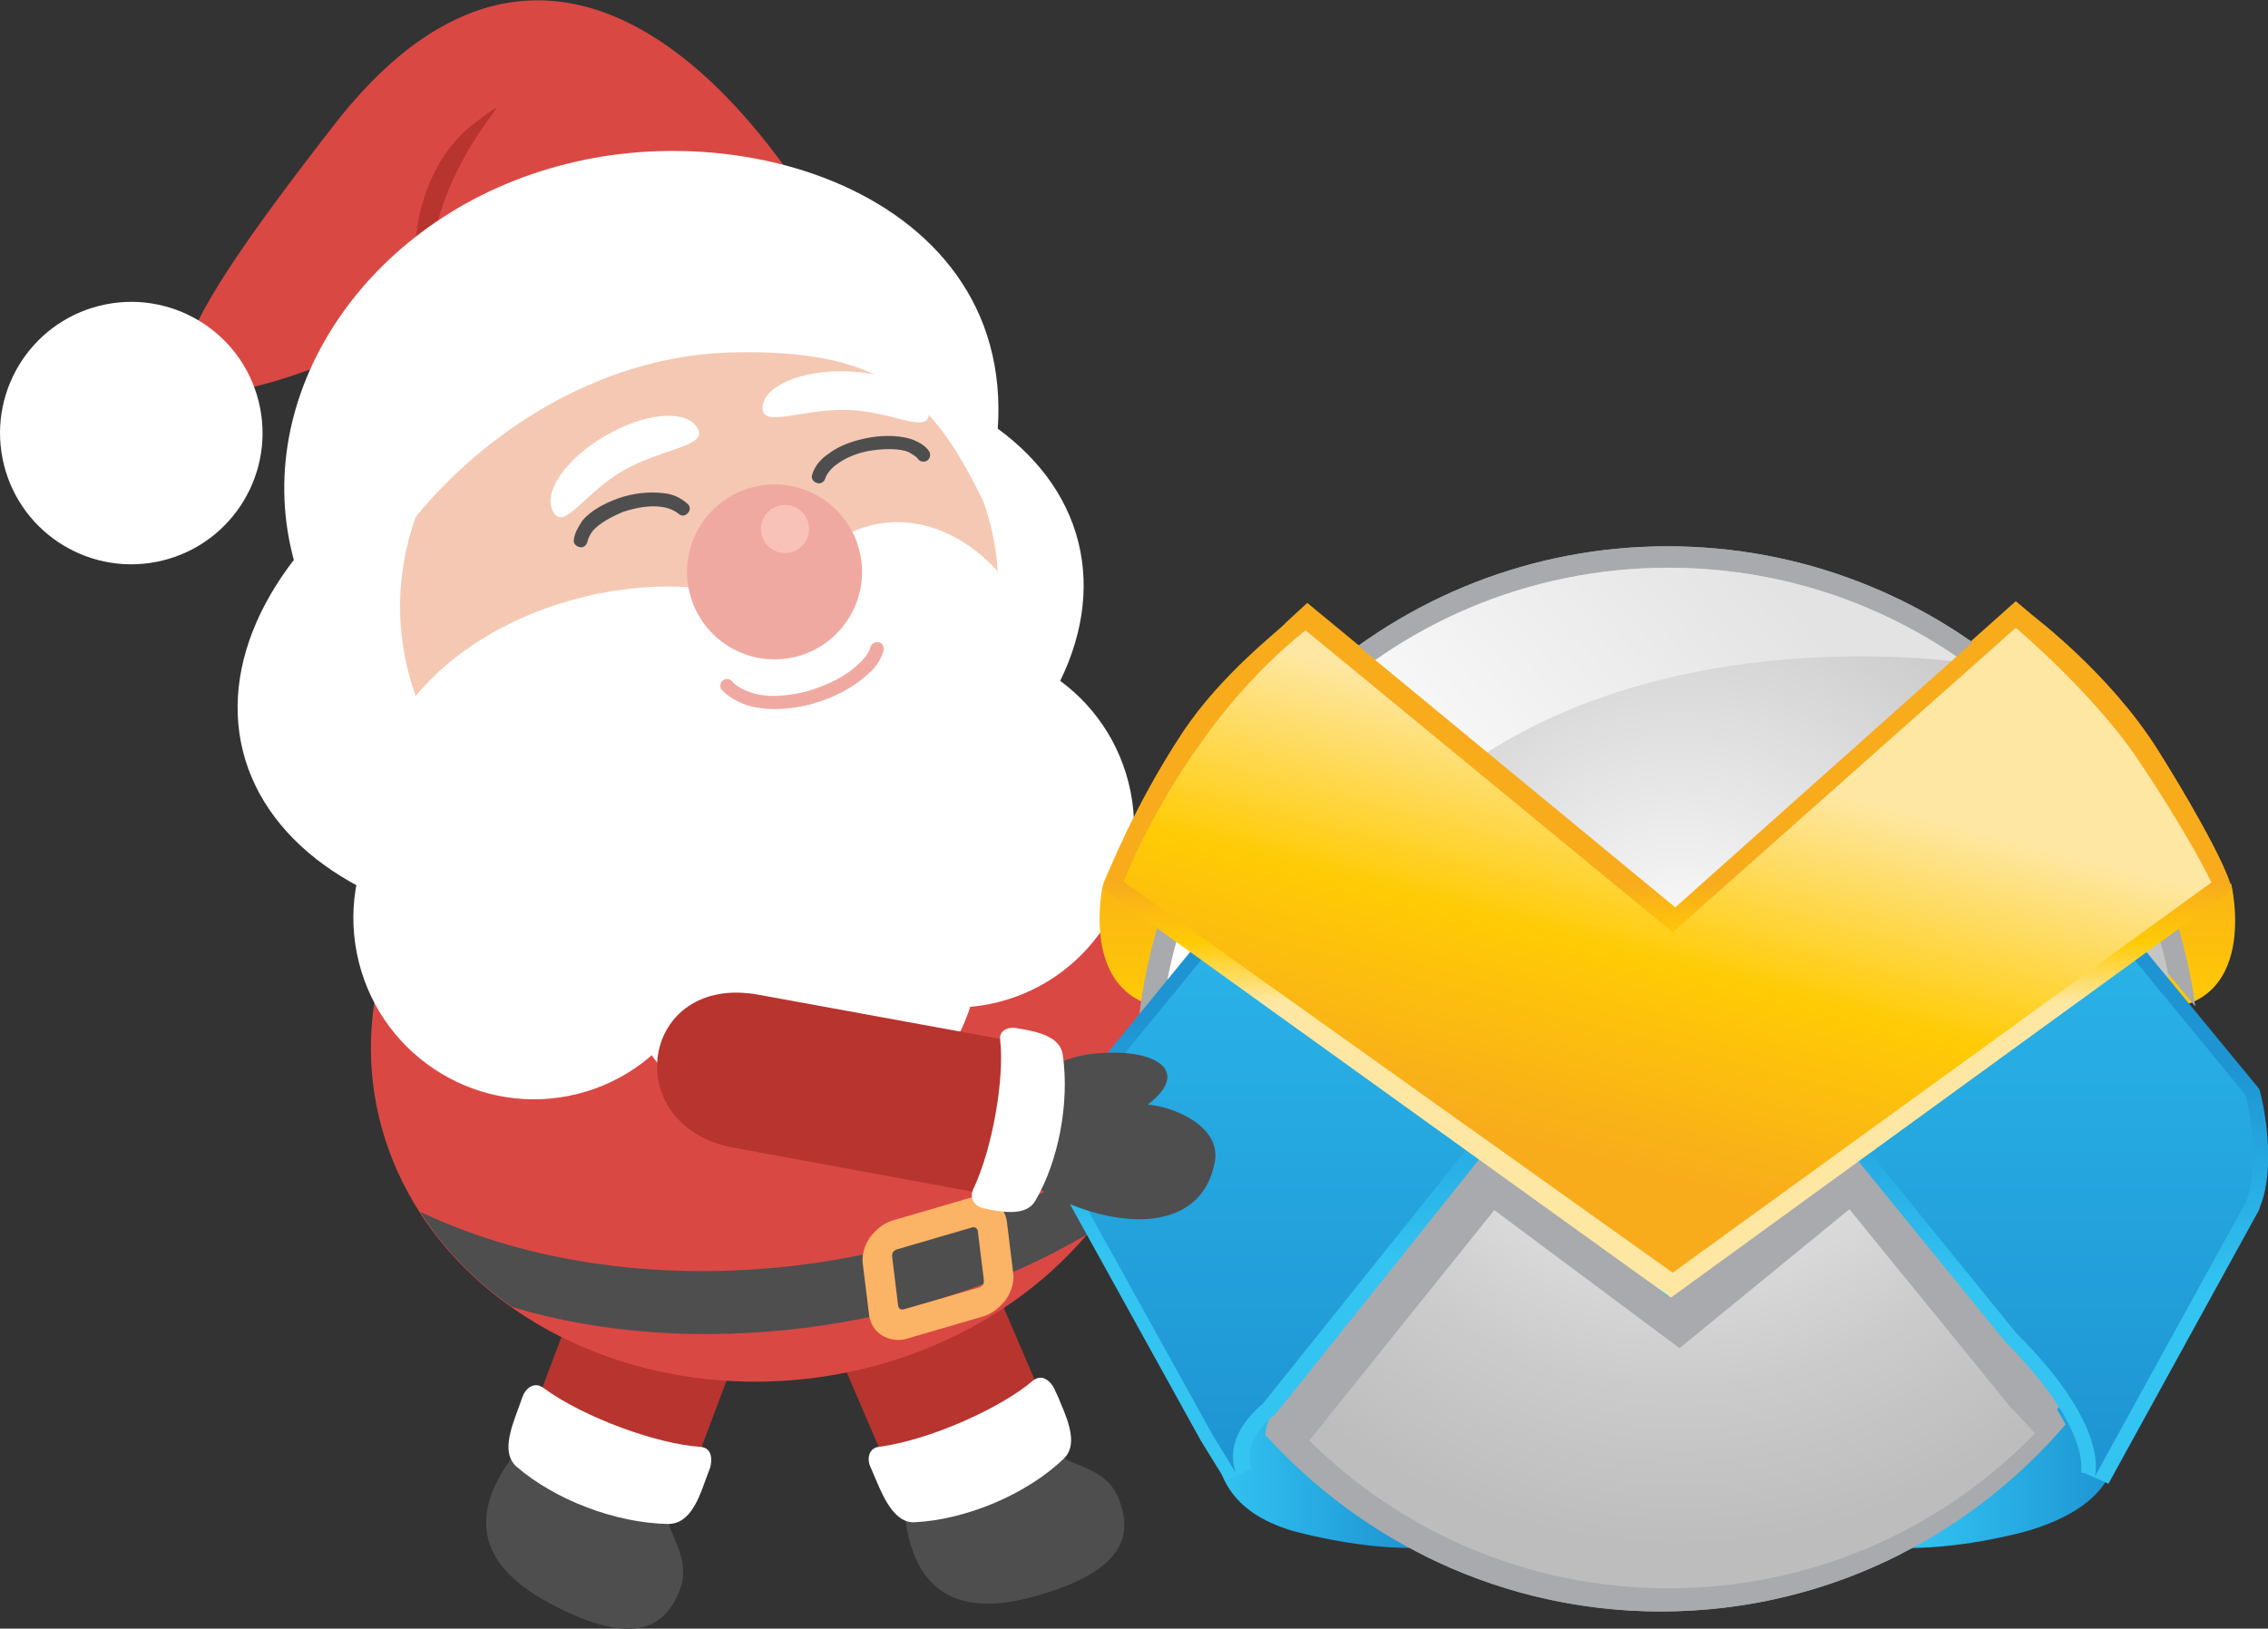 <?xml version="1.0" encoding="utf-8"?>
<!-- Generator: Adobe Illustrator 19.2.1, SVG Export Plug-In . SVG Version: 6.00 Build 0)  -->
<svg version="1.1" id="Layer_1" xmlns="http://www.w3.org/2000/svg" xmlns:xlink="http://www.w3.org/1999/xlink" x="0px" y="0px"
	 viewBox="0 0 264.4 189.9" style="enable-background:new 0 0 264.4 189.9;" xml:space="preserve">
<rect x="0" y="0" width="264.4" height="189.9" fill="#333333" stroke="none"/>
<style type="text/css">
	.st0{fill-rule:evenodd;clip-rule:evenodd;fill:#B8342F;}
	.st1{fill-rule:evenodd;clip-rule:evenodd;fill:#4E4E4E;}
	.st2{fill-rule:evenodd;clip-rule:evenodd;fill:#FFFFFF;}
	.st3{fill-rule:evenodd;clip-rule:evenodd;fill:#DA4844;}
	.st4{fill:#FBB365;}
	.st5{fill-rule:evenodd;clip-rule:evenodd;fill:#F5C8B3;}
	.st6{fill:#4E4E4E;}
	.st7{fill-rule:evenodd;clip-rule:evenodd;fill:#F0A9A1;}
	.st8{fill:#F0A9A1;}
	.st9{fill-rule:evenodd;clip-rule:evenodd;fill:#F9C2B8;}
	.st10{fill:url(#SVGID_1_);}
	.st11{fill:url(#SVGID_2_);}
	.st12{fill:url(#SVGID_3_);}
	.st13{fill:#A8AAAD;}
	.st14{fill:url(#SVGID_4_);}
	.st15{clip-path:url(#SVGID_6_);fill:url(#SVGID_7_);}
	.st16{clip-path:url(#SVGID_9_);fill:#A8AAAD;}
	.st17{fill:url(#SVGID_10_);}
	.st18{fill:url(#SVGID_11_);}
	.st19{fill:url(#SVGID_12_);}
	.st20{fill:url(#SVGID_13_);}
</style>
<g>
	<g>
		<path class="st0" d="M103.9,107l28.8,6.4c2.6,6.6,1.2,12.5-3.9,17.6l-28.6-6.3C87,121.5,90.1,103.9,103.9,107z"/>
		<path class="st1" d="M143.3,115.2c6.6-0.2,10.6,2.4,5.4,6.2c2.8,0.3,8.6,2.8,7.6,7.1c-2,8.5-12.5,7.5-21,2
			C130.3,127.4,131.7,115.6,143.3,115.2z"/>
		<path class="st2" d="M128.1,130.7c2.6-4.9,4.2-13.1,3.8-17.4c-0.1-1.3,1.2-1.5,2-1.4c2.4,0.5,4.9,1.1,5.2,3.3
			c0.6,5.6-0.9,12.4-3.8,16.9c-1.1,1.7-3.8,1.2-6,0.7C128.3,132.5,127.5,131.7,128.1,130.7z"/>
	</g>
	<g>
		<path class="st1" d="M123.4,169.4c1,1.6,5.5,1.5,7,5.3c1.5,3.8,1.4,8.4-10,11.5c-10.6,2.9-14.1-2.6-14.9-9.4
			C104.7,170.1,120,164.3,123.4,169.4z"/>
		
			<rect x="93" y="119.6" transform="matrix(0.919 -0.394 0.394 0.919 -48.7 52.182)" class="st0" width="19.8" height="50.4"/>
		<path class="st2" d="M102.5,168.7c6-0.8,14.3-4.6,17.9-7.7c1.1-0.9,2.1,0.1,2.5,0.9c0.2,0.5,0.5,1,0.7,1.6c1.1,2.5,2,5.1,0.4,6.6
			c-4.4,4.2-11.4,7.1-17.4,7.4c-2.2,0.1-3.5-2.6-4.5-5c-0.2-0.5-0.4-0.9-0.6-1.4C101,170.1,101.3,168.8,102.5,168.7z"/>
	</g>
	<g>
		<path class="st1" d="M77.9,176.8c-0.3,1.8,2.9,4.9,1.3,8.7c-1.5,3.8-4.8,7-15.2,1.4c-9.7-5.2-8.3-11.6-4.2-17.1
			C63.9,164.4,78.9,170.8,77.9,176.8z"/>
		
			<rect x="54.9" y="135" transform="matrix(0.353 -0.936 0.936 0.353 -83.7 168.679)" class="st0" width="50.4" height="19.8"/>
		<path class="st2" d="M63.3,161.8c4.9,3.6,13.5,6.6,18.3,6.9c1.5,0.1,1.4,1.6,1.2,2.4c-0.2,0.5-0.4,1.1-0.6,1.6c-0.9,2.6-2,5-4.3,5
			c-6.1-0.1-13.2-2.8-17.7-6.7c-1.7-1.5-0.7-4.3,0.2-6.7c0.2-0.5,0.3-0.9,0.5-1.4C61.3,161.8,62.3,161.1,63.3,161.8z"/>
	</g>
	<g>
		
			<ellipse transform="matrix(0.993 -0.121 0.121 0.993 -14.008 11.793)" class="st3" cx="89.7" cy="120.7" rx="46.5" ry="40.2"/>
		<path class="st1" d="M59.7,152.4c20.9,6.3,47.7,3,66.9-8.4c3.4-3.9,6-8.4,7.6-13.1c-22.1,18.2-59.4,22.7-85.2,10.4
			C51.7,145.6,55.4,149.4,59.7,152.4z"/>
		<path class="st4" d="M113,139.7l-8.9,2.6c-1.1,0.3-2,1.1-2.7,2l0,0c-0.6,0.9-1,2.1-0.8,3.2l0.7,5.7c0.1,1.1,0.7,2,1.5,2.5l0,0
			c0.8,0.5,1.9,0.7,2.9,0.4l8.9-2.6c1.1-0.3,2-1.1,2.7-2l0,0c0.6-0.9,1-2.1,0.8-3.2l-0.7-5.7c-0.1-1.1-0.7-2-1.5-2.5l0,0
			C115.1,139.5,114.1,139.4,113,139.7L113,139.7z M104.5,145.7l8.9-2.6c0.2,0,0.3,0,0.4,0.1l0,0c0.1,0.1,0.2,0.2,0.2,0.4l0.7,5.7
			c0,0.2,0,0.3-0.1,0.5l0,0c-0.1,0.1-0.2,0.2-0.4,0.3l-8.9,2.6c-0.2,0-0.3,0-0.4-0.1l0,0c-0.1-0.1-0.2-0.2-0.2-0.4l-0.7-5.7
			c0-0.2,0-0.3,0.1-0.5l0,0C104.2,145.9,104.3,145.8,104.5,145.7z"/>
	</g>
	<g>
		<ellipse transform="matrix(0.97 -0.243 0.243 0.97 -15.998 20.968)" class="st2" cx="77" cy="75.4" rx="50.2" ry="32.1"/>
		<ellipse transform="matrix(0.97 -0.243 0.243 0.97 -14.481 21.88)" class="st5" cx="81.5" cy="69.7" rx="35" ry="32.6"/>
		<g>
			
				<ellipse transform="matrix(0.97 -0.243 0.243 0.97 -16.266 28.19)" class="st2" cx="106.2" cy="80.1" rx="15.6" ry="19.4"/>
			
				<ellipse transform="matrix(0.97 -0.243 0.243 0.97 -19.328 20.254)" class="st2" cx="72.5" cy="88.5" rx="28.9" ry="19.4"/>
		</g>
		<ellipse transform="matrix(0.97 -0.243 0.243 0.97 -20.087 29.907)" class="st2" cx="111.2" cy="96.4" rx="21" ry="21.1"/>
		
			<ellipse transform="matrix(0.97 -0.243 0.243 0.97 -24.156 18.313)" class="st2" cx="62.2" cy="107.1" rx="21" ry="21.1"/>
		<ellipse transform="matrix(0.97 -0.243 0.243 0.97 -24.139 25.937)" class="st2" cx="93.1" cy="110.9" rx="21" ry="21.1"/>
		<path class="st6" d="M107,53.5c0.3,0.4,0.8,0.4,1.1,0.2c0.4-0.3,0.4-0.8,0.2-1.1c-0.4-0.6-1.1-1-1.8-1.3c-1.3-0.5-3.2-0.6-5-0.3
			c-1.8,0.3-3.6,0.9-4.9,1.9c-0.9,0.6-1.6,1.4-1.9,2.4c-0.2,0.4,0.1,0.9,0.5,1c0.4,0.2,0.9-0.1,1-0.5c0.2-0.6,0.7-1.2,1.4-1.7
			c1.1-0.8,2.6-1.4,4.2-1.6c1.5-0.2,3.1-0.2,4.1,0.2C106.4,53,106.8,53.2,107,53.5z"/>
		
			<ellipse transform="matrix(0.97 -0.243 0.243 0.97 -13.503 23.928)" class="st7" cx="90.3" cy="66.7" rx="10.2" ry="10.2"/>
		<path class="st2" d="M70.6,50.8c4.6-2.7,9.4-3.1,10.7-0.9c1.3,2.2-4,2.3-8.7,5c-4.6,2.7-6.8,7-8.1,4.8
			C63.2,57.5,65.9,53.5,70.6,50.8z"/>
		<path class="st2" d="M98.8,43.3c-5.3-0.2-9.8,1.7-9.9,4.2c-0.1,2.5,4.7,0.1,10,0.3c5.3,0.2,9.3,2.9,9.4,0.4
			C108.4,45.7,104.2,43.5,98.8,43.3z"/>
		<path class="st8" d="M103,75.9c0.1-0.4-0.1-0.9-0.5-1c-0.4-0.1-0.9,0.1-1,0.5c-0.2,0.7-0.7,1.4-1.4,2c-1.4,1.4-3.6,2.5-6,3.2
			c-2.3,0.6-4.8,0.8-6.7,0.1c-0.8-0.3-1.6-0.7-2.1-1.3c-0.3-0.3-0.8-0.3-1.1,0c-0.3,0.3-0.3,0.8,0,1.1c0.8,0.8,1.7,1.3,2.8,1.7
			c2.2,0.7,5,0.6,7.6-0.1c2.6-0.7,5-2,6.7-3.6C102.1,77.8,102.7,76.9,103,75.9z"/>
		<path class="st3" d="M93.8,22.8c-14-21.2-34.5-34.4-54.8-8.3c-20.3,26.1-26.5,37.9,0.3,27.4C65.9,31.5,76.2,31.7,93.8,22.8z"/>
		<path class="st0" d="M50.9,40.5c-3.7-4-4.5-19.5,4.5-26.2C64.3,7.7,45.8,20.8,50.9,40.5z"/>
		
			<ellipse transform="matrix(0.97 -0.243 0.243 0.97 -11.807 5.231)" class="st2" cx="15.3" cy="50.5" rx="15.3" ry="15.3"/>
		<path class="st2" d="M66.1,19.1c-22.6,5.6-36.9,26.1-32,45.6c1.1,4.5,3.2,8.6,6,12.1c2.6-14.7,21.7-35,45-35.7
			c17.9-0.5,23.6,5.1,29.6,17.5C124.3,26.4,91.1,12.8,66.1,19.1z"/>
		<ellipse transform="matrix(0.97 -0.243 0.243 0.97 -12.236 24.067)" class="st9" cx="91.5" cy="61.7" rx="2.8" ry="2.8"/>
		<path class="st6" d="M66.9,62.9c-0.1,0.4,0.2,0.8,0.7,0.9c0.4,0.1,0.8-0.2,0.9-0.7c0.1-0.4,0.3-0.8,0.6-1.2
			c0.8-0.9,2.1-1.6,3.5-2.2c1.5-0.5,3.1-0.8,4.5-0.6c0.8,0.1,1.5,0.4,2,0.8c0.3,0.3,0.8,0.3,1.1-0.1c0.3-0.3,0.3-0.8-0.1-1.1
			c-0.8-0.7-1.7-1.1-2.8-1.2c-1.6-0.2-3.5,0-5.2,0.6c-1.7,0.6-3.3,1.5-4.2,2.6C67.3,61.6,67,62.2,66.9,62.9z"/>
	</g>
	<g>
		<linearGradient id="SVGID_1_" gradientUnits="userSpaceOnUse" x1="141.749" y1="169.958" x2="164.542" y2="169.958">
			<stop  offset="0" style="stop-color:#33C4F2"/>
			<stop  offset="0.5" style="stop-color:#27ACE3"/>
			<stop  offset="1" style="stop-color:#1E94D2"/>
		</linearGradient>
		<path class="st10" d="M144.1,159.4c0,0-8.4,14.7,6.6,19.1c0,0,6.9,2,13.9,2C164.5,180.5,145.6,164.4,144.1,159.4z"/>
		<linearGradient id="SVGID_2_" gradientUnits="userSpaceOnUse" x1="222.498" y1="169.958" x2="246.669" y2="169.958">
			<stop  offset="0" style="stop-color:#33C4F2"/>
			<stop  offset="0.5" style="stop-color:#27ACE3"/>
			<stop  offset="1" style="stop-color:#1E94D2"/>
		</linearGradient>
		<path class="st11" d="M243,159.4c0,0,11.8,13.6-6.6,19.1c0,0-6.9,2-13.9,2C222.5,180.5,241.4,164.4,243,159.4z"/>
		<linearGradient id="SVGID_3_" gradientUnits="userSpaceOnUse" x1="194.416" y1="139.911" x2="194.416" y2="96.39">
			<stop  offset="0" style="stop-color:#FEE7A2"/>
			<stop  offset="0.5" style="stop-color:#FFCB05"/>
			<stop  offset="1" style="stop-color:#F8AC1C"/>
		</linearGradient>
		<path class="st12" d="M260.1,103l-0.1,0.1c-1-3.3-5.5-11-8.6-15.9c-5.6-8.8-14.3-15.3-14.5-15.5l-1.9-1.6l-39.8,35.5l-42.8-35.3
			l-2.5,2.3c-0.5,0.7-7.5,5.9-12.1,12.9c-5.6,8.5-8.6,16.3-9.1,17.3l-0.2,0.7l0,0c-0.5,3-1.8,14.5,9.8,14.2l3.7-4.5l0,0l52.6,37.8
			l53.6-38.9l-1.5,1.1l3.7,4.5C263.8,118.2,260.1,103,260.1,103z"/>
		<path class="st13" d="M233.5,156.6L233.5,156.6l-18.9-23.1l-20.7,17.7l-20.7-17.6l-24.9,31.2c-0.1,0.2-0.7,1.1-0.8,2.5
			c11.4,12.6,27.8,20.6,46.1,20.6c18.9,0,35.8-8.5,47.2-21.8C239.5,163.6,237.4,160.5,233.5,156.6z"/>
		<path class="st13" d="M164,80.5l32.2,25.7l29.4-25.7l30.3,36.8c-4.1-30.2-30.1-53.6-61.5-53.6c-31.8,0-58.1,24.1-61.6,55L164,80.5
			z"/>
		<path class="st13" d="M164,80.5l32.2,25.7l29.4-25.7l30.3,36.8c-4.1-30.2-30.1-53.6-61.5-53.6c-31.8,0-58.1,24.1-61.6,55L164,80.5
			z"/>
		<path class="st13" d="M218.1,180.4c-13.6-3.7-3.8-28.6,12.7-26.1c0.3,0,0.6,0.1,1,0.2l-17.1-21l-20.7,17.7l-20.7-17.6l-16.9,21.1
			c0.5-0.1,1.1-0.2,1.7-0.3c16.5-2.6,26.3,22.4,12.7,26.1c-1.7,0.4-3.3,0.7-4.9,0.8c8.3,4.2,17.8,6.6,27.7,6.6
			c10.1,0,19.6-2.4,28-6.7C220.4,180.9,219.3,180.7,218.1,180.4z"/>
		<radialGradient id="SVGID_4_" cx="195.707" cy="113.506" r="66.904" gradientUnits="userSpaceOnUse">
			<stop  offset="0" style="stop-color:#FFFFFF"/>
			<stop  offset="0.205" style="stop-color:#EFEFEF"/>
			<stop  offset="0.724" style="stop-color:#CBCBCB"/>
			<stop  offset="1" style="stop-color:#BDBDBD"/>
		</radialGradient>
		<path class="st14" d="M254,125.7c0,32.9-26.6,59.5-59.5,59.5S135,158.5,135,125.7c0-32.9,26.6-59.5,59.5-59.5S254,92.8,254,125.7z
			"/>
		<g>
			<defs>
				<path id="SVGID_5_" d="M254,125.7c0,32.9-26.6,59.5-59.5,59.5S135,158.5,135,125.7c0-32.9,26.6-59.5,59.5-59.5
					S254,92.8,254,125.7z"/>
			</defs>
			<clipPath id="SVGID_6_">
				<use xlink:href="#SVGID_5_"  style="overflow:visible;"/>
			</clipPath>
			<linearGradient id="SVGID_7_" gradientUnits="userSpaceOnUse" x1="165.261" y1="107.903" x2="208.464" y2="69.782">
				<stop  offset="0" style="stop-color:#FFFFFF"/>
				<stop  offset="1" style="stop-color:#E3E3E3"/>
			</linearGradient>
			<path class="st15" d="M229.2,77.3c0,0-86.8-13.7-82.8,74.4c2.7,59.5-24.4-20-6.8-60.6C157.2,50.6,215.7,43.2,229.2,77.3z"/>
		</g>
		<g>
			<defs>
				<path id="SVGID_8_" d="M254,125.7c0,32.9-26.6,59.5-59.5,59.5S135,158.5,135,125.7c0-32.9,26.6-59.5,59.5-59.5
					S254,92.8,254,125.7z"/>
			</defs>
			<clipPath id="SVGID_9_">
				<use xlink:href="#SVGID_8_"  style="overflow:visible;"/>
			</clipPath>
			<path class="st16" d="M243.6,179.4l-0.5-0.2c0-0.1,1.2-5.1-8.6-15l-0.1-0.1l-18.8-23.1l-19.8,16.2l-21.6-16.1L149,172.5l-0.2,0.1
				c-0.1,0.1-3.7,2.9-2.5,6.1l-3,1.5l-2.8-4.6l-16.1-29.1v-0.4c0-0.4,0-8.8,4.3-14.6L164,88.2l32.2,25.7l29.4-25.7l38.2,46.4
				l0.1,0.4c0.1,0.3,2.1,8.3-0.1,13.5l0,0.1l-17.6,32.1L243.6,179.4z"/>
		</g>
		<linearGradient id="SVGID_10_" gradientUnits="userSpaceOnUse" x1="193.645" y1="148.316" x2="194.779" y2="121.4">
			<stop  offset="0" style="stop-color:#33C4F2"/>
			<stop  offset="0.5" style="stop-color:#27ACE3"/>
			<stop  offset="1" style="stop-color:#1E94D2"/>
		</linearGradient>
		<path class="st17" d="M243.1,171.8l-0.5-0.1c0-0.1,1.2-5.1-8.6-15l-0.1-0.1l-18.8-23.1l-20.7,17.7l-20.7-17.6l-25.1,31.4l-0.2,0.1
			c-0.1,0.1-3.7,2.9-2.5,6.1l-3,1.5L140,168l-16.1-29.1v-0.4c0-0.4,0-8.8,4.3-14.6l35.4-43.3l32.2,25.7l29.4-25.7l38.2,46.4l0.1,0.4
			c0.1,0.3,2.1,8.3-0.1,13.5l0,0.1L245.8,173L243.1,171.8z"/>
		<linearGradient id="SVGID_11_" gradientUnits="userSpaceOnUse" x1="194.134" y1="74.79" x2="194.134" y2="171.762">
			<stop  offset="0" style="stop-color:#33C4F2"/>
			<stop  offset="0.5" style="stop-color:#27ACE3"/>
			<stop  offset="1" style="stop-color:#1E94D2"/>
		</linearGradient>
		<path class="st18" d="M129.5,124.8l34.3-41.9l32,25.5L225,82.9l36.8,44.8c0,0,2,7.7,0,12.5l-17.6,32c0,0,2-5.7-9.1-16.7
			l-19.8-24.4l-21,17.8l-21-17.8l-26.1,32.6c0,0-4.8,3.6-3.1,8.1l-2.8-4.6l-15.9-28.7C125.6,138.4,125.6,130.2,129.5,124.8z"/>
		<linearGradient id="SVGID_12_" gradientUnits="userSpaceOnUse" x1="194.337" y1="116.841" x2="194.337" y2="103.026">
			<stop  offset="0" style="stop-color:#FEE7A2"/>
			<stop  offset="0.5" style="stop-color:#FFCB05"/>
			<stop  offset="1" style="stop-color:#F8AC1C"/>
		</linearGradient>
		<path class="st19" d="M128.6,103.7l0.2-0.7c0.4-1.1,3.5-8.8,9.1-17.3c4.6-7,11.6-12.2,12.1-12.9l2.5-2.3l42.8,35.3l39.8-35.5
			l1.9,1.6c0.2,0.2,8.9,6.7,14.5,15.5c3.2,5.1,8,13.3,8.7,16.3l-0.7,0.6l-64.7,47L128.6,103.7z"/>
		<linearGradient id="SVGID_13_" gradientUnits="userSpaceOnUse" x1="198.112" y1="88.398" x2="185.897" y2="135.077">
			<stop  offset="0" style="stop-color:#FEE7A2"/>
			<stop  offset="0.5" style="stop-color:#FFCB05"/>
			<stop  offset="1" style="stop-color:#F8AC1C"/>
		</linearGradient>
		<path class="st20" d="M195,108.7L235,73.2c0,0,9,7.6,14.2,15.3c6.3,9.4,8.6,14.4,8.6,14.4l-62.8,45.5L131,102.8
			c0,0,2.9-7.7,9-16.2c5.9-8.4,12.2-13.1,12.2-13.1L195,108.7z"/>
	</g>
	<g>
		<path class="st0" d="M88.5,116l29,5.3c2.9,6.5,1.6,12.4-3.3,17.8l-28.8-5.3C72,131.2,74.6,113.4,88.5,116z"/>
		<path class="st1" d="M128.2,122.8c6.6-0.5,10.7,2.1,5.6,6c2.9,0.2,8.7,2.5,7.8,6.8c-1.7,8.6-12.3,7.9-20.9,2.8
			C115.6,135.5,116.6,123.6,128.2,122.8z"/>
		<path class="st2" d="M113.4,138.8c2.4-5,3.7-13.3,3.2-17.5c-0.2-1.3,1.2-1.6,2-1.4c2.5,0.4,5,1,5.3,3.1c0.8,5.6-0.5,12.4-3.2,17
			c-1,1.8-3.7,1.4-6,0.9C113.7,140.7,113,139.8,113.4,138.8z"/>
	</g>
</g>
</svg>
